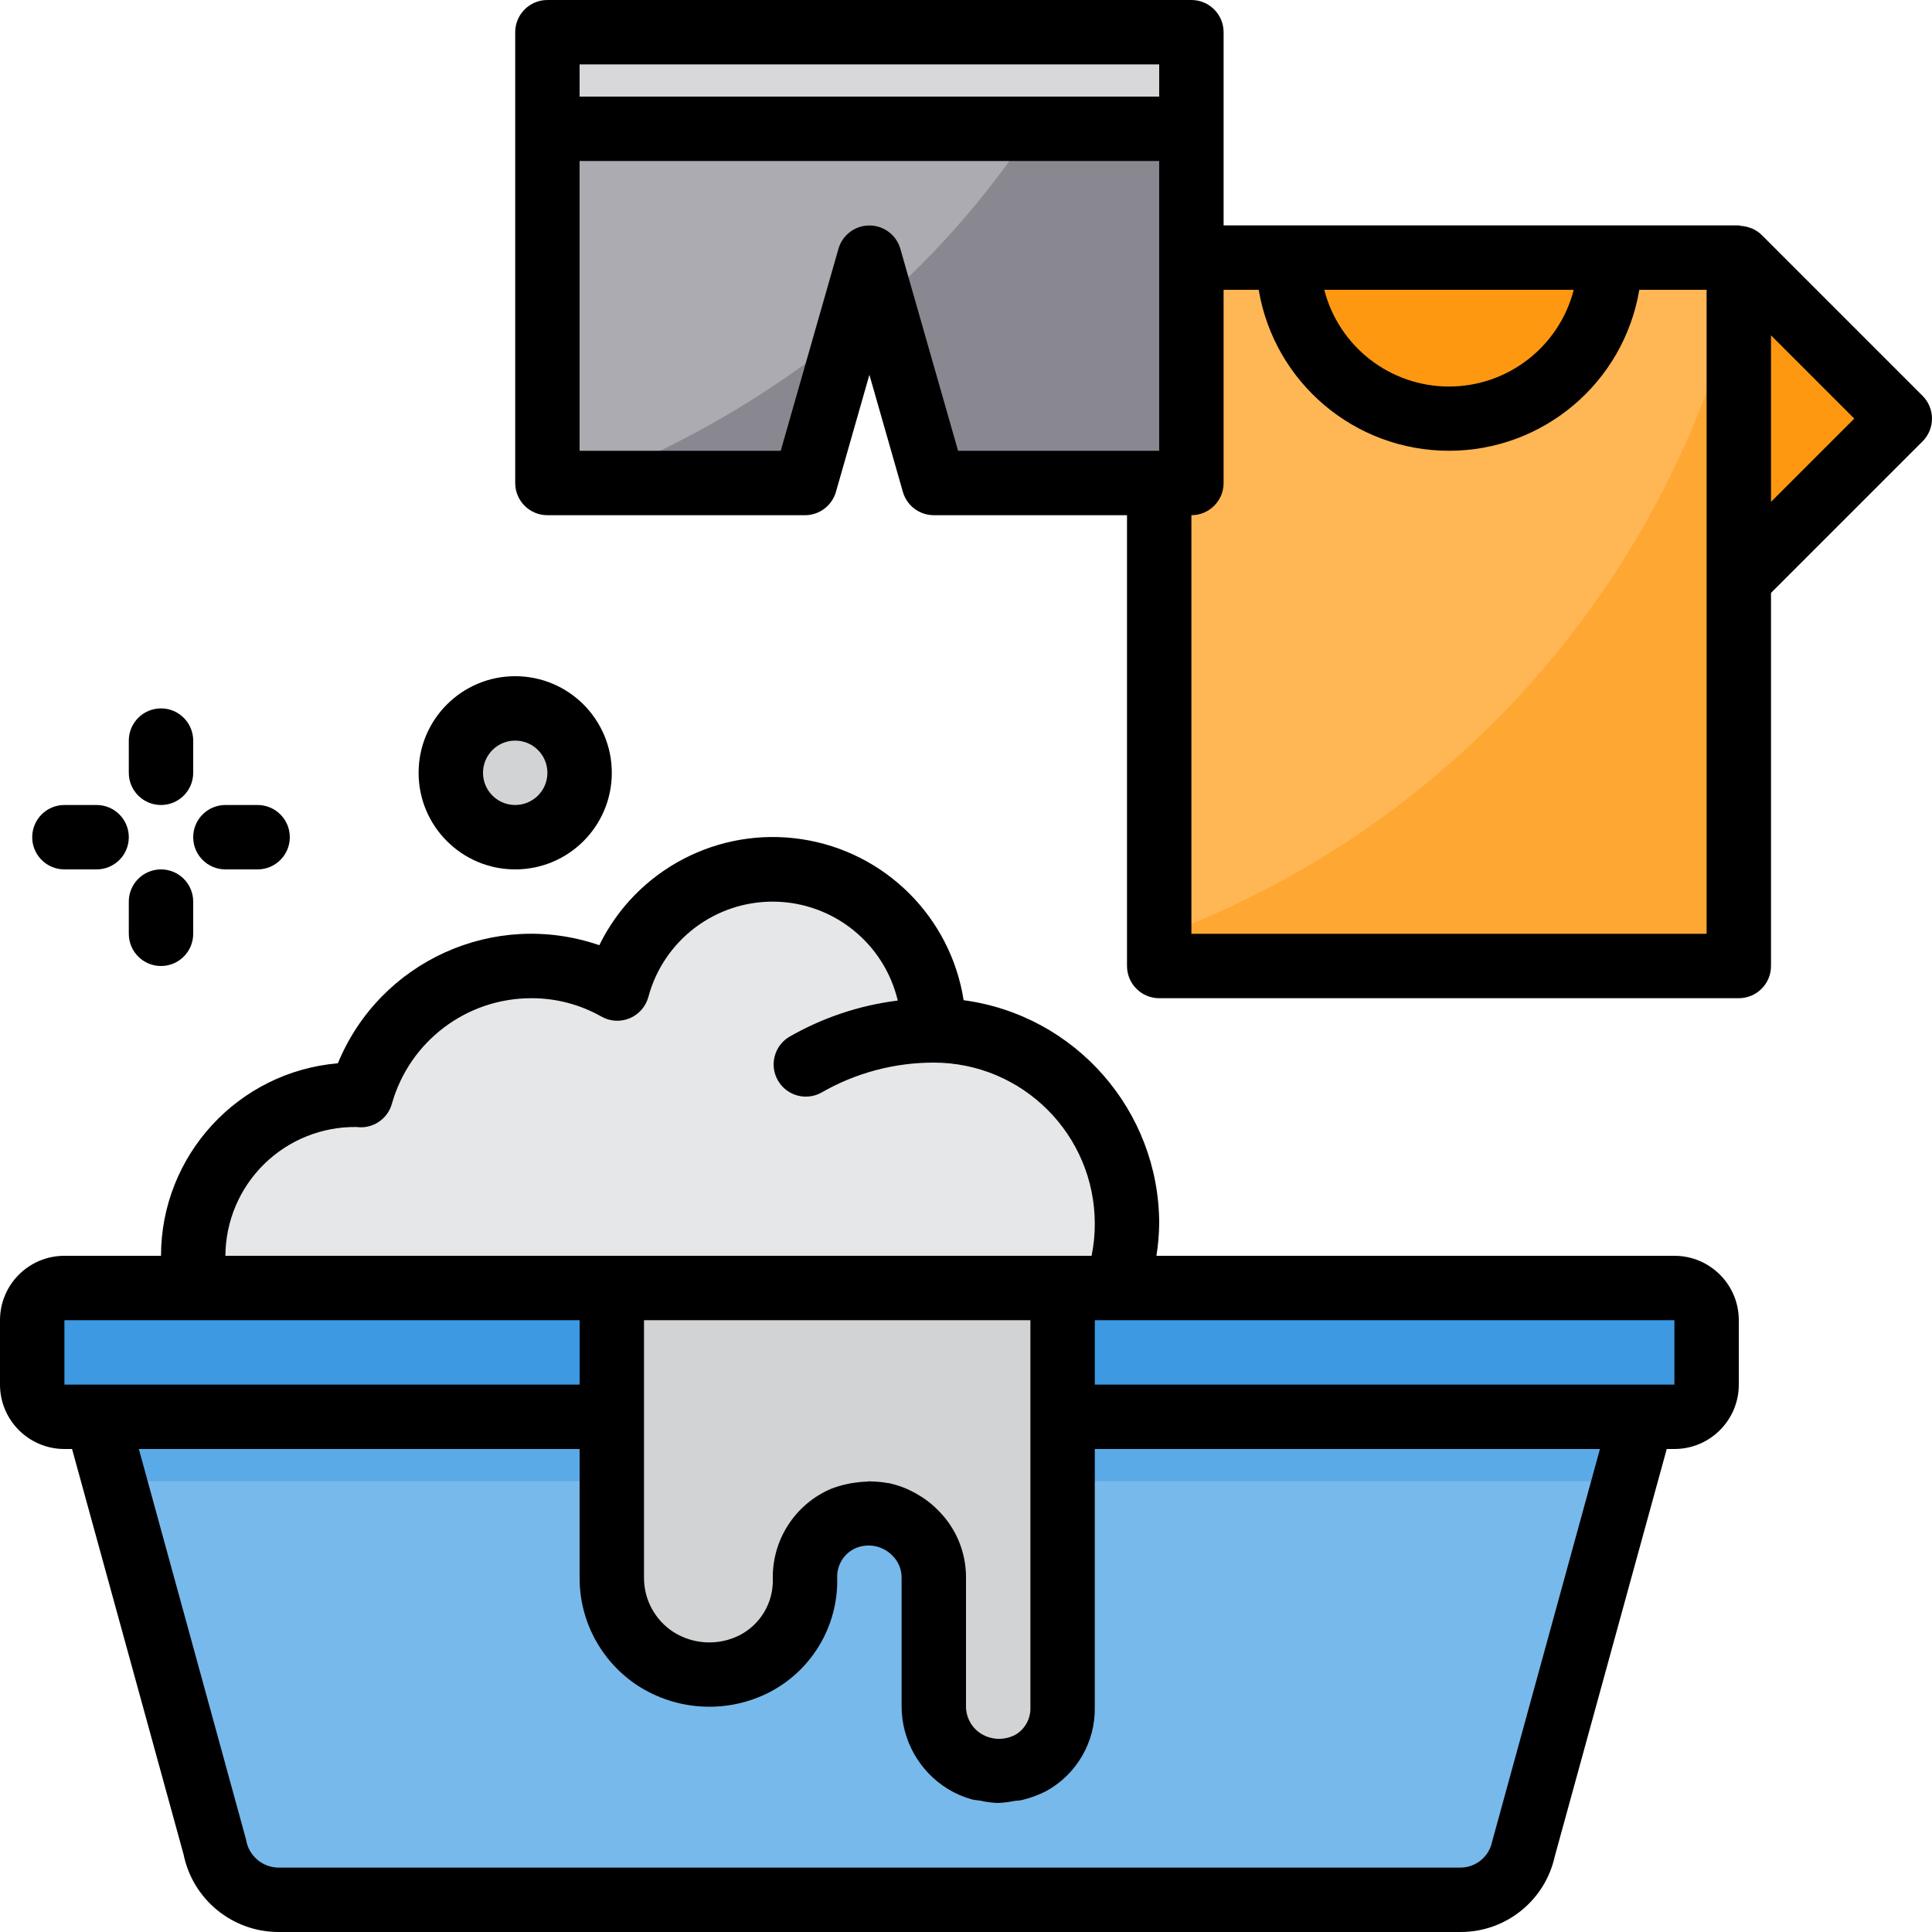 <svg height="480pt" viewBox="0 0 480 480" width="480pt" xmlns="http://www.w3.org/2000/svg"><path d="m232 256c.031-20.086-14.844-37.078-34.754-39.715-19.914-2.633-38.691 9.91-43.887 29.316-6.508-3.699-13.871-5.629-21.359-5.602-19.703-.008-37.004 13.105-42.32 32.078-.559-.066-1.117-.09-1.68-.078-22.09 0-40 17.91-40 40v8h229.199c1.867-5.129 2.816-10.543 2.801-16 0-26.508-21.492-48-48-48zm0 0" fill="#e6e7e8"/><path d="m432 64v176h-144v-120h8v-56h24c0 22.09 17.91 40 40 40s40-17.91 40-40zm0 0" fill="#ffb655"/><path d="m432 144 40-40-40-40zm0 0" fill="#ff9811"/><path d="m360 104c22.09 0 40-17.91 40-40h-80c0 22.09 17.91 40 40 40zm0 0" fill="#ff9811"/><path d="m296 32v88h-64l-12.879-45.039-3.121-10.961-5.199 18.16-10.801 37.84h-64v-88zm0 0" fill="#acabb1"/><path d="m136 8h160v24h-160zm0 0" fill="#d8d7da"/><path d="m144 192c0 8.836-7.164 16-16 16s-16-7.164-16-16 7.164-16 16-16 16 7.164 16 16zm0 0" fill="#d1d3d4"/><path d="m408 352-4.398 16-25.043 91.121c-1.484 7.48-8.051 12.871-15.68 12.879h-293.758c-7.629-.008-14.195-5.398-15.68-12.879l-25.043-91.121-4.398-16zm0 0" fill="#78b9eb"/><path d="m416 320h-400c-4.418 0-8 3.582-8 8v16c0 4.418 3.582 8 8 8h400c4.418 0 8-3.582 8-8v-16c0-4.418-3.582-8-8-8zm0 0" fill="#3d9ae2"/><path d="m408 352-4.398 16h-375.203l-4.398-16zm0 0" fill="#5aaae7"/><path d="m186.961 413.602c8.141-3.965 13.234-12.305 13.039-21.363v-.316c-.117-6.348 3.613-12.133 9.441-14.641 6.086-2.652 13.172-1.285 17.84 3.438 3.039 2.965 4.742 7.035 4.719 11.281v32c.047 5.75 3.141 11.047 8.129 13.91 4.988 2.867 11.121 2.867 16.109.012 4.91-2.824 7.883-8.102 7.762-13.762v-104.16h-112v72c.027 8.359 4.367 16.117 11.48 20.512s15.992 4.805 23.48 1.09zm0 0" fill="#d1d3d4"/><path d="m432 71.52v168.48h-144v-7.359c71.777-26.461 125.738-86.832 144-161.121zm0 0" fill="#ffa733"/><path d="m145.68 120c23.539-9.16 45.508-21.926 65.121-37.84l-10.801 37.84zm0 0" fill="#898890"/><path d="m296 32v88h-64l-12.879-45.039c14.219-12.637 26.727-27.078 37.199-42.961zm0 0" fill="#898890"/><path d="m416 312h-128.688c.422-2.648.652-5.32.688-8-.031-28.047-20.785-51.758-48.586-55.504-3.254-20.688-19.543-36.879-40.25-40.004-20.707-3.125-41.051 7.535-50.27 26.34-26-8.957-54.48 3.902-64.949 29.336-24.836 2.137-43.918 22.906-43.945 47.832h-24c-8.836 0-16 7.164-16 16v16c0 8.836 7.164 16 16 16h1.902l27.699 100.703c2.273 11.195 12.098 19.254 23.52 19.297h293.758c11.238.016 20.973-7.793 23.395-18.77l27.824-101.23h1.902c8.836 0 16-7.164 16-16v-16c0-8.836-7.164-16-16-16zm-160 112.16c.105 2.664-1.195 5.191-3.426 6.656-2.68 1.59-6.016 1.59-8.695 0-2.395-1.438-3.863-4.023-3.879-6.816v-32c.043-6.309-2.469-12.371-6.961-16.801-1.012-1.031-2.117-1.969-3.305-2.801-.352-.254-.711-.469-1.07-.695-.871-.555-1.781-1.055-2.719-1.488-.387-.176-.762-.367-1.16-.52-1.297-.523-2.633-.934-4-1.223h-.16c-1.34-.246-2.695-.379-4.059-.402-.168 0-.328-.047-.496-.047-.168 0-.551.074-.797.082-1.051.031-2.102.133-3.137.301-.449.066-.891.129-1.336.227-1.469.297-2.914.719-4.312 1.254-8.93 3.809-14.656 12.648-14.488 22.352.184 5.891-3.043 11.359-8.289 14.051-5.242 2.625-11.48 2.309-16.43-.84-4.551-2.961-7.293-8.023-7.281-13.449v-64h96zm-167.434-144.16c3.969.547 7.73-1.926 8.801-5.785 4.379-15.5 18.523-26.211 34.633-26.215 6.098-.02 12.094 1.551 17.398 4.551 2.156 1.23 4.758 1.387 7.043.434 2.289-.957 4.004-2.918 4.648-5.312 3.797-14.129 16.703-23.875 31.332-23.66 14.629.215 27.246 10.336 30.625 24.574-9.531 1.18-18.727 4.262-27.047 9.062-3.676 2.273-4.883 7.059-2.719 10.805s6.91 5.094 10.719 3.043c8.512-4.918 18.172-7.504 28-7.496 22.082.027 39.973 17.918 40 40 .008 2.688-.258 5.367-.801 8h-215.199c.043-8.574 3.504-16.773 9.621-22.781 6.113-6.008 14.375-9.328 22.945-9.219zm-72.566 48h128v16h-128zm354.719 129.527c-.75 3.742-4.023 6.445-7.84 6.473h-293.758c-4.016-.074-7.395-3.031-8-7l-26.625-97h109.504v32c-.027 10.844 5.453 20.957 14.551 26.855 9.504 6.086 21.465 6.859 31.672 2.047 11.133-5.301 18.098-16.656 17.777-28.98-.094-3.059 1.625-5.883 4.383-7.203 3.16-1.438 6.883-.742 9.312 1.738 1.496 1.453 2.328 3.457 2.305 5.543v32c.035 8.371 4.406 16.129 11.551 20.496 1.84 1.117 3.824 1.977 5.898 2.551.695.199 1.43.191 2.152.328 1.359.309 2.746.496 4.141.562h.25c1.324-.059 2.645-.219 3.945-.48.664-.113 1.328-.09 1.992-.25 2.105-.504 4.145-1.262 6.07-2.254 7.535-4.184 12.152-12.184 12-20.801v-64.152h125.504zm45.281-113.527h-144v-16h144zm0 0"/><path d="m477.656 98.344-40-40c-.664-.641-1.438-1.16-2.281-1.535-.227-.098-.457-.18-.695-.25-.711-.254-1.461-.406-2.215-.445-.184-.035-.312-.113-.465-.113h-128v-48c0-4.418-3.582-8-8-8h-160c-4.418 0-8 3.582-8 8v112c0 4.418 3.582 8 8 8h64c3.57-.004 6.711-2.371 7.688-5.809l8.312-29.07 8.312 29.07c.977 3.438 4.117 5.805 7.688 5.809h48v112c0 4.418 3.582 8 8 8h144c4.418 0 8-3.582 8-8v-92.688l37.656-37.656c3.121-3.125 3.121-8.188 0-11.312zm-86.664-26.344c-3.637 14.145-16.387 24.031-30.992 24.031s-27.355-9.887-30.992-24.031zm-246.992-56h144v8h-144zm79.688 45.809c-.984-3.426-4.121-5.789-7.688-5.789s-6.703 2.363-7.688 5.789l-14.344 50.191h-49.969v-72h144v72h-49.969zm200.312 170.191h-128v-104c4.418 0 8-3.582 8-8v-48h8.719c3.883 23.086 23.871 39.992 47.281 39.992s43.398-16.906 47.281-39.992h16.719zm16-107.312v-41.375l20.688 20.688zm0 0"/><path d="m40 200c4.418 0 8-3.582 8-8v-8c0-4.418-3.582-8-8-8s-8 3.582-8 8v8c0 4.418 3.582 8 8 8zm0 0"/><path d="m16 216h8c4.418 0 8-3.582 8-8s-3.582-8-8-8h-8c-4.418 0-8 3.582-8 8s3.582 8 8 8zm0 0"/><path d="m40 216c-4.418 0-8 3.582-8 8v8c0 4.418 3.582 8 8 8s8-3.582 8-8v-8c0-4.418-3.582-8-8-8zm0 0"/><path d="m56 216h8c4.418 0 8-3.582 8-8s-3.582-8-8-8h-8c-4.418 0-8 3.582-8 8s3.582 8 8 8zm0 0"/><path d="m128 216c13.254 0 24-10.746 24-24s-10.746-24-24-24-24 10.746-24 24 10.746 24 24 24zm0-32c4.418 0 8 3.582 8 8s-3.582 8-8 8-8-3.582-8-8 3.582-8 8-8zm0 0"/></svg>